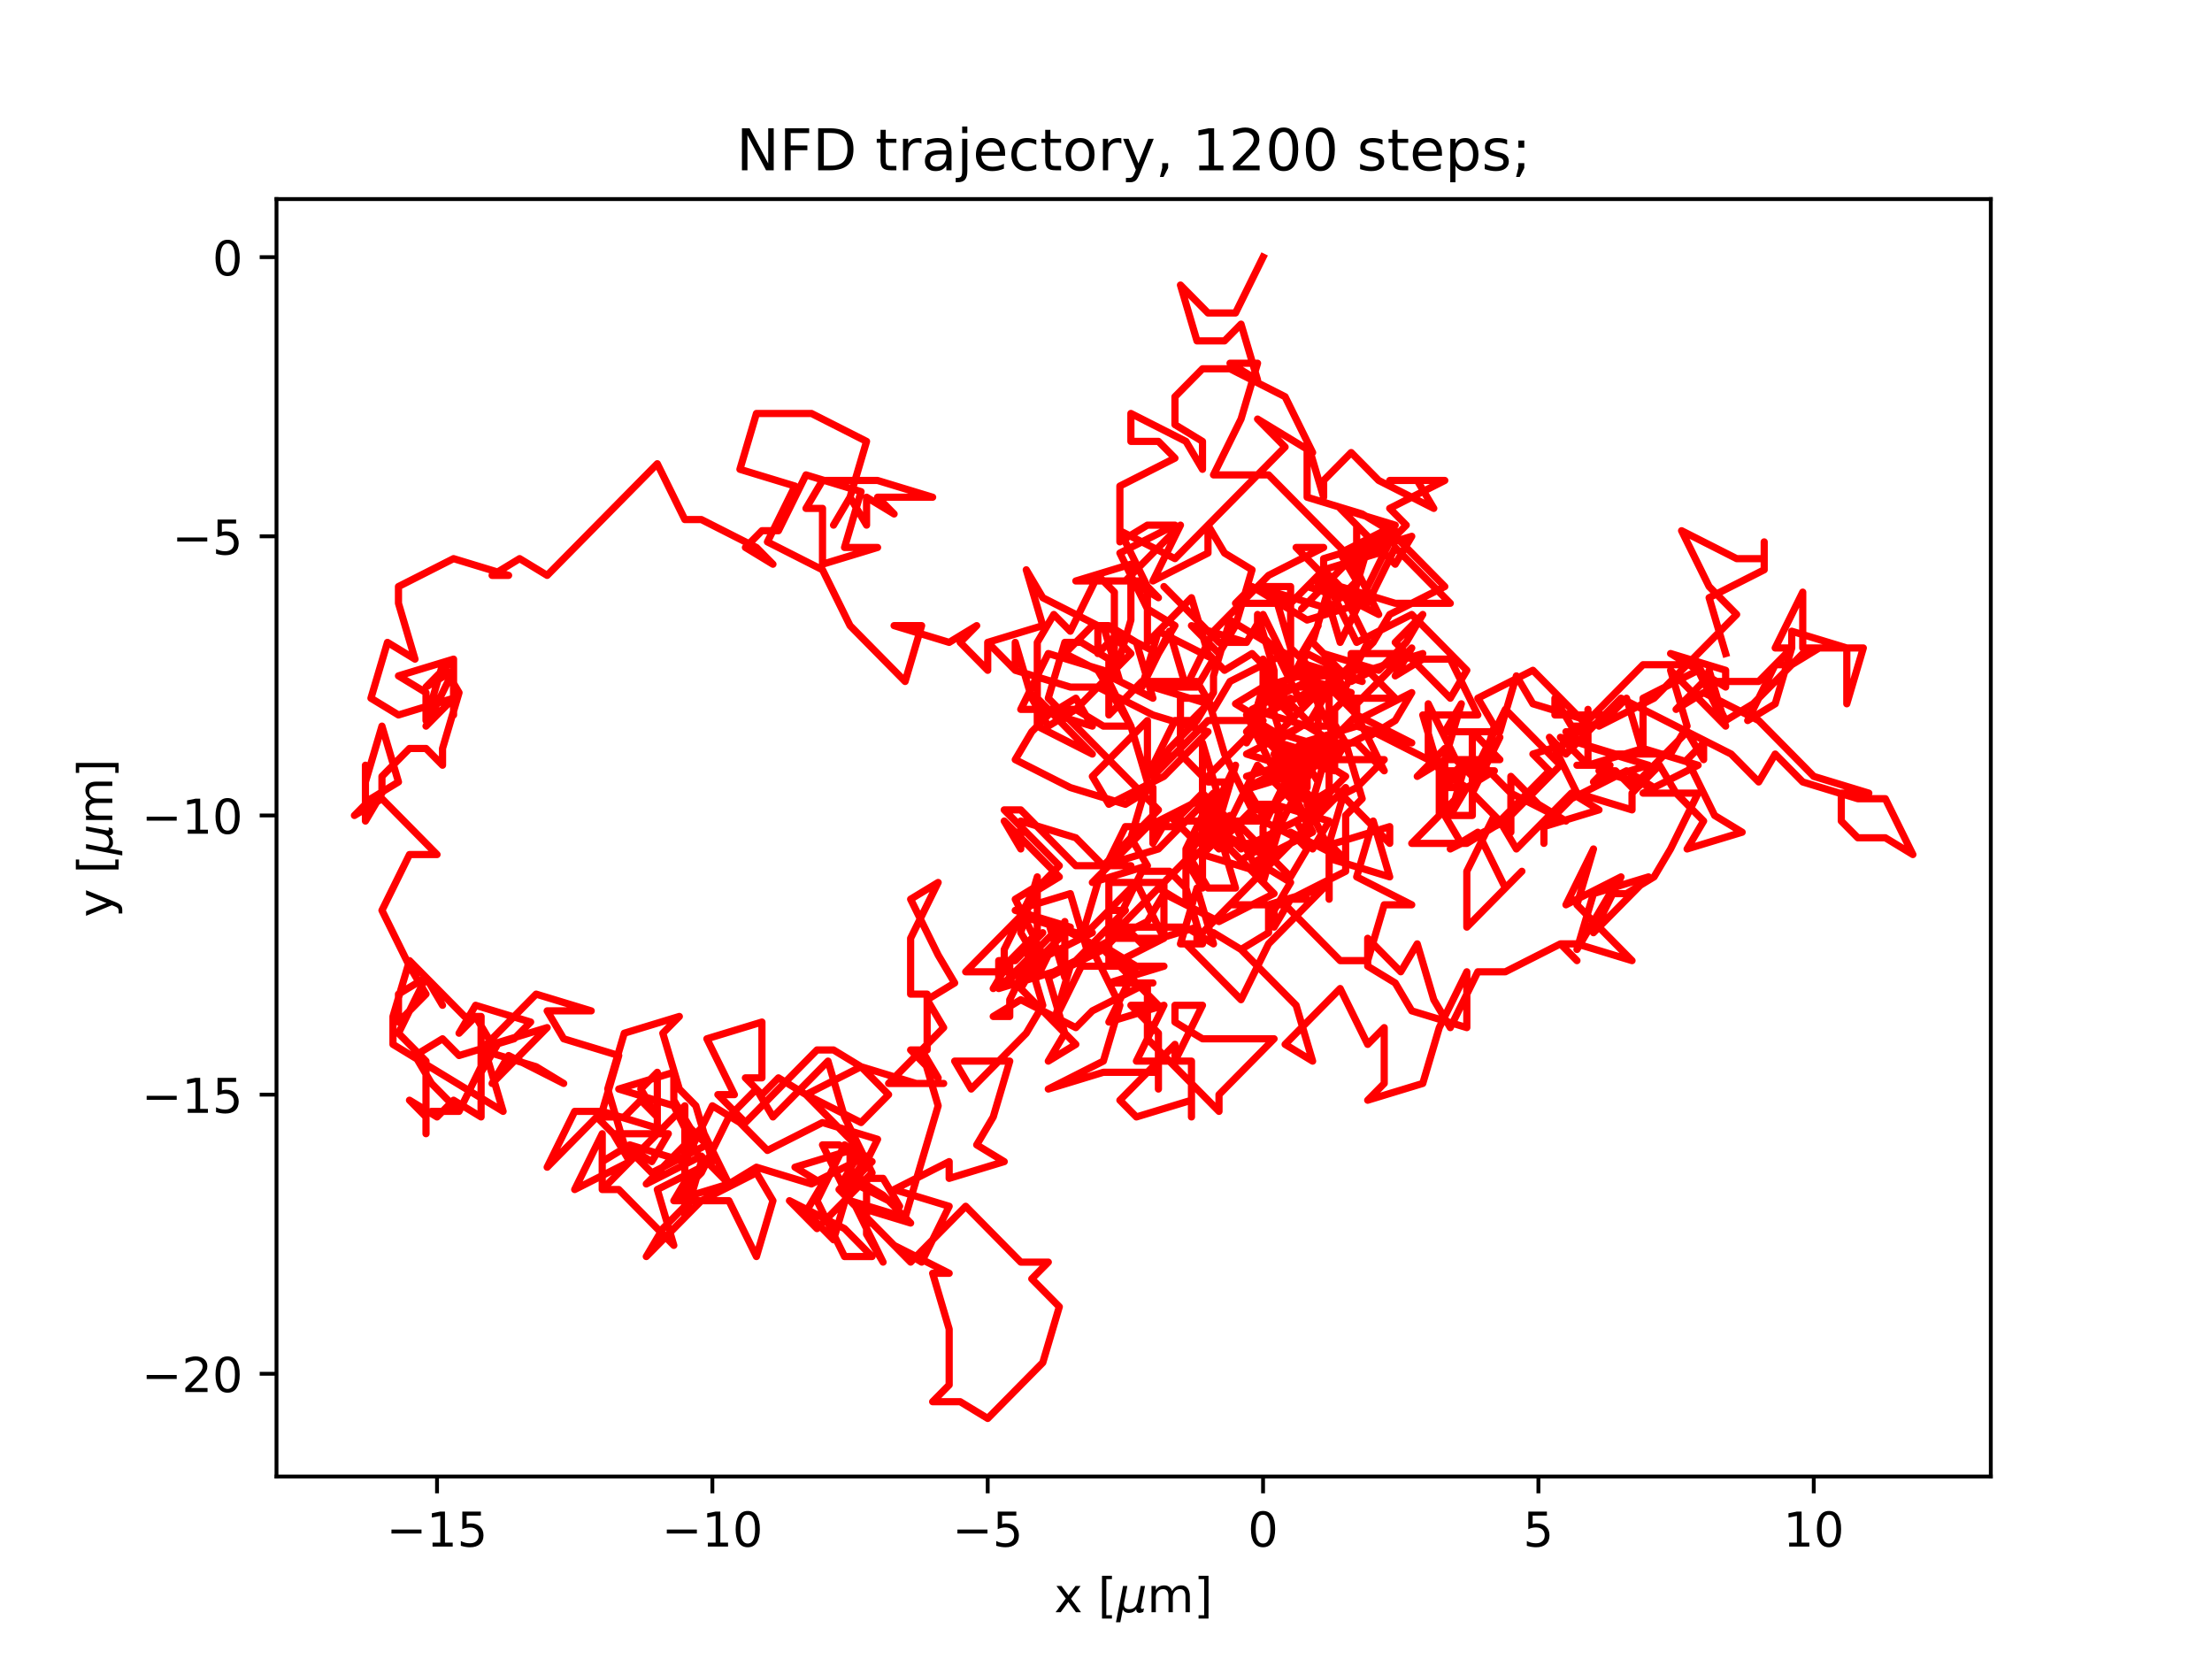 <?xml version="1.0" encoding="utf-8" standalone="no"?>
<!DOCTYPE svg PUBLIC "-//W3C//DTD SVG 1.1//EN"
  "http://www.w3.org/Graphics/SVG/1.1/DTD/svg11.dtd">
<!-- Created with matplotlib (https://matplotlib.org/) -->
<svg height="345.6pt" version="1.1" viewBox="0 0 460.8 345.6" width="460.8pt" xmlns="http://www.w3.org/2000/svg" xmlns:xlink="http://www.w3.org/1999/xlink">
 <defs>
  <style type="text/css">*{stroke-linecap:butt;stroke-linejoin:round;}</style>
 </defs>
 <g id="figure_1">
  <g id="patch_1">
   <path d="M 0 345.6 
L 460.8 345.6 
L 460.8 0 
L 0 0 
z
" style="fill:#ffffff;"/>
  </g>
  <g id="axes_1">
   <g id="patch_2">
    <path d="M 57.6 307.584 
L 414.72 307.584 
L 414.72 41.472 
L 57.6 41.472 
z
" style="fill:#ffffff;"/>
   </g>
   <g id="matplotlib.axis_1">
    <g id="xtick_1">
     <g id="line2d_1">
      <defs>
       <path d="M 0 0 
L 0 3.5 
" id="md043e9accb" style="stroke:#000000;stroke-width:0.8;"/>
      </defs>
      <g>
       <use style="stroke:#000000;stroke-width:0.8;" x="91.041" xlink:href="#md043e9accb" y="307.584"/>
      </g>
     </g>
     <g id="text_1">
      <!-- −15 -->
      <g transform="translate(80.488 322.182)scale(0.1 -0.1)">
       <defs>
        <path d="M 10.594 35.5 
L 73.188 35.5 
L 73.188 27.203 
L 10.594 27.203 
z
" id="DejaVuSans-8722"/>
        <path d="M 12.406 8.297 
L 28.516 8.297 
L 28.516 63.922 
L 10.984 60.406 
L 10.984 69.391 
L 28.422 72.906 
L 38.281 72.906 
L 38.281 8.297 
L 54.391 8.297 
L 54.391 0 
L 12.406 0 
z
" id="DejaVuSans-49"/>
        <path d="M 10.797 72.906 
L 49.516 72.906 
L 49.516 64.594 
L 19.828 64.594 
L 19.828 46.734 
Q 21.969 47.469 24.109 47.828 
Q 26.266 48.188 28.422 48.188 
Q 40.625 48.188 47.75 41.5 
Q 54.891 34.812 54.891 23.391 
Q 54.891 11.625 47.562 5.094 
Q 40.234 -1.422 26.906 -1.422 
Q 22.312 -1.422 17.547 -0.641 
Q 12.797 0.141 7.719 1.703 
L 7.719 11.625 
Q 12.109 9.234 16.797 8.062 
Q 21.484 6.891 26.703 6.891 
Q 35.156 6.891 40.078 11.328 
Q 45.016 15.766 45.016 23.391 
Q 45.016 31 40.078 35.438 
Q 35.156 39.891 26.703 39.891 
Q 22.75 39.891 18.812 39.016 
Q 14.891 38.141 10.797 36.281 
z
" id="DejaVuSans-53"/>
       </defs>
       <use xlink:href="#DejaVuSans-8722"/>
       <use x="83.789" xlink:href="#DejaVuSans-49"/>
       <use x="147.412" xlink:href="#DejaVuSans-53"/>
      </g>
     </g>
    </g>
    <g id="xtick_2">
     <g id="line2d_2">
      <g>
       <use style="stroke:#000000;stroke-width:0.8;" x="148.4" xlink:href="#md043e9accb" y="307.584"/>
      </g>
     </g>
     <g id="text_2">
      <!-- −10 -->
      <g transform="translate(137.848 322.182)scale(0.1 -0.1)">
       <defs>
        <path d="M 31.781 66.406 
Q 24.172 66.406 20.328 58.906 
Q 16.5 51.422 16.5 36.375 
Q 16.5 21.391 20.328 13.891 
Q 24.172 6.391 31.781 6.391 
Q 39.453 6.391 43.281 13.891 
Q 47.125 21.391 47.125 36.375 
Q 47.125 51.422 43.281 58.906 
Q 39.453 66.406 31.781 66.406 
z
M 31.781 74.219 
Q 44.047 74.219 50.516 64.516 
Q 56.984 54.828 56.984 36.375 
Q 56.984 17.969 50.516 8.266 
Q 44.047 -1.422 31.781 -1.422 
Q 19.531 -1.422 13.062 8.266 
Q 6.594 17.969 6.594 36.375 
Q 6.594 54.828 13.062 64.516 
Q 19.531 74.219 31.781 74.219 
z
" id="DejaVuSans-48"/>
       </defs>
       <use xlink:href="#DejaVuSans-8722"/>
       <use x="83.789" xlink:href="#DejaVuSans-49"/>
       <use x="147.412" xlink:href="#DejaVuSans-48"/>
      </g>
     </g>
    </g>
    <g id="xtick_3">
     <g id="line2d_3">
      <g>
       <use style="stroke:#000000;stroke-width:0.8;" x="205.759" xlink:href="#md043e9accb" y="307.584"/>
      </g>
     </g>
     <g id="text_3">
      <!-- −5 -->
      <g transform="translate(198.388 322.182)scale(0.1 -0.1)">
       <use xlink:href="#DejaVuSans-8722"/>
       <use x="83.789" xlink:href="#DejaVuSans-53"/>
      </g>
     </g>
    </g>
    <g id="xtick_4">
     <g id="line2d_4">
      <g>
       <use style="stroke:#000000;stroke-width:0.8;" x="263.119" xlink:href="#md043e9accb" y="307.584"/>
      </g>
     </g>
     <g id="text_4">
      <!-- 0 -->
      <g transform="translate(259.938 322.182)scale(0.1 -0.1)">
       <use xlink:href="#DejaVuSans-48"/>
      </g>
     </g>
    </g>
    <g id="xtick_5">
     <g id="line2d_5">
      <g>
       <use style="stroke:#000000;stroke-width:0.8;" x="320.478" xlink:href="#md043e9accb" y="307.584"/>
      </g>
     </g>
     <g id="text_5">
      <!-- 5 -->
      <g transform="translate(317.297 322.182)scale(0.1 -0.1)">
       <use xlink:href="#DejaVuSans-53"/>
      </g>
     </g>
    </g>
    <g id="xtick_6">
     <g id="line2d_6">
      <g>
       <use style="stroke:#000000;stroke-width:0.8;" x="377.838" xlink:href="#md043e9accb" y="307.584"/>
      </g>
     </g>
     <g id="text_6">
      <!-- 10 -->
      <g transform="translate(371.475 322.182)scale(0.1 -0.1)">
       <use xlink:href="#DejaVuSans-49"/>
       <use x="63.623" xlink:href="#DejaVuSans-48"/>
      </g>
     </g>
    </g>
    <g id="text_7">
     <!-- x [${\mu}$m] -->
     <g transform="translate(219.61 335.862)scale(0.1 -0.1)">
      <defs>
       <path d="M 54.891 54.688 
L 35.109 28.078 
L 55.906 0 
L 45.312 0 
L 29.391 21.484 
L 13.484 0 
L 2.875 0 
L 24.125 28.609 
L 4.688 54.688 
L 15.281 54.688 
L 29.781 35.203 
L 44.281 54.688 
z
" id="DejaVuSans-120"/>
       <path id="DejaVuSans-32"/>
       <path d="M 8.594 75.984 
L 29.297 75.984 
L 29.297 69 
L 17.578 69 
L 17.578 -6.203 
L 29.297 -6.203 
L 29.297 -13.188 
L 8.594 -13.188 
z
" id="DejaVuSans-91"/>
       <path d="M -1.312 -20.797 
L 13.375 54.688 
L 22.406 54.688 
L 15.766 20.656 
Q 15.578 19.625 15.422 18.359 
Q 15.281 17.094 15.281 15.828 
Q 15.281 11.281 18.141 8.828 
Q 21 6.391 26.312 6.391 
Q 33.547 6.391 37.984 10.484 
Q 42.438 14.594 44 22.797 
L 50.203 54.688 
L 59.188 54.688 
L 51.031 12.641 
Q 50.828 11.719 50.75 11.031 
Q 50.688 10.359 50.688 9.812 
Q 50.688 8.297 51.297 7.594 
Q 51.906 6.891 53.219 6.891 
Q 53.719 6.891 54.562 7.125 
Q 55.422 7.375 56.984 8.016 
L 55.609 0.781 
Q 53.469 -0.297 51.516 -0.859 
Q 49.562 -1.422 47.703 -1.422 
Q 44.484 -1.422 42.656 0.625 
Q 40.828 2.688 40.828 6.297 
Q 38.094 2.391 34.297 0.484 
Q 30.516 -1.422 25.391 -1.422 
Q 20.844 -1.422 17.453 0.672 
Q 14.062 2.781 12.984 6.203 
L 7.719 -20.797 
z
" id="DejaVuSans-Oblique-956"/>
       <path d="M 52 44.188 
Q 55.375 50.25 60.062 53.125 
Q 64.75 56 71.094 56 
Q 79.641 56 84.281 50.016 
Q 88.922 44.047 88.922 33.016 
L 88.922 0 
L 79.891 0 
L 79.891 32.719 
Q 79.891 40.578 77.094 44.375 
Q 74.312 48.188 68.609 48.188 
Q 61.625 48.188 57.562 43.547 
Q 53.516 38.922 53.516 30.906 
L 53.516 0 
L 44.484 0 
L 44.484 32.719 
Q 44.484 40.625 41.703 44.406 
Q 38.922 48.188 33.109 48.188 
Q 26.219 48.188 22.156 43.531 
Q 18.109 38.875 18.109 30.906 
L 18.109 0 
L 9.078 0 
L 9.078 54.688 
L 18.109 54.688 
L 18.109 46.188 
Q 21.188 51.219 25.484 53.609 
Q 29.781 56 35.688 56 
Q 41.656 56 45.828 52.969 
Q 50 49.953 52 44.188 
z
" id="DejaVuSans-109"/>
       <path d="M 30.422 75.984 
L 30.422 -13.188 
L 9.719 -13.188 
L 9.719 -6.203 
L 21.391 -6.203 
L 21.391 69 
L 9.719 69 
L 9.719 75.984 
z
" id="DejaVuSans-93"/>
      </defs>
      <use transform="translate(0 0.016)" xlink:href="#DejaVuSans-120"/>
      <use transform="translate(59.18 0.016)" xlink:href="#DejaVuSans-32"/>
      <use transform="translate(90.967 0.016)" xlink:href="#DejaVuSans-91"/>
      <use transform="translate(129.98 0.016)" xlink:href="#DejaVuSans-Oblique-956"/>
      <use transform="translate(193.604 0.016)" xlink:href="#DejaVuSans-109"/>
      <use transform="translate(291.016 0.016)" xlink:href="#DejaVuSans-93"/>
     </g>
    </g>
   </g>
   <g id="matplotlib.axis_2">
    <g id="ytick_1">
     <g id="line2d_7">
      <defs>
       <path d="M 0 0 
L -3.5 0 
" id="m8aa913b8de" style="stroke:#000000;stroke-width:0.8;"/>
      </defs>
      <g>
       <use style="stroke:#000000;stroke-width:0.8;" x="57.6" xlink:href="#m8aa913b8de" y="286.183"/>
      </g>
     </g>
     <g id="text_8">
      <!-- −20 -->
      <g transform="translate(29.495 289.983)scale(0.1 -0.1)">
       <defs>
        <path d="M 19.188 8.297 
L 53.609 8.297 
L 53.609 0 
L 7.328 0 
L 7.328 8.297 
Q 12.938 14.109 22.625 23.891 
Q 32.328 33.688 34.812 36.531 
Q 39.547 41.844 41.422 45.531 
Q 43.312 49.219 43.312 52.781 
Q 43.312 58.594 39.234 62.25 
Q 35.156 65.922 28.609 65.922 
Q 23.969 65.922 18.812 64.312 
Q 13.672 62.703 7.812 59.422 
L 7.812 69.391 
Q 13.766 71.781 18.938 73 
Q 24.125 74.219 28.422 74.219 
Q 39.75 74.219 46.484 68.547 
Q 53.219 62.891 53.219 53.422 
Q 53.219 48.922 51.531 44.891 
Q 49.859 40.875 45.406 35.406 
Q 44.188 33.984 37.641 27.219 
Q 31.109 20.453 19.188 8.297 
z
" id="DejaVuSans-50"/>
       </defs>
       <use xlink:href="#DejaVuSans-8722"/>
       <use x="83.789" xlink:href="#DejaVuSans-50"/>
       <use x="147.412" xlink:href="#DejaVuSans-48"/>
      </g>
     </g>
    </g>
    <g id="ytick_2">
     <g id="line2d_8">
      <g>
       <use style="stroke:#000000;stroke-width:0.8;" x="57.6" xlink:href="#m8aa913b8de" y="228.03"/>
      </g>
     </g>
     <g id="text_9">
      <!-- −15 -->
      <g transform="translate(29.495 231.829)scale(0.1 -0.1)">
       <use xlink:href="#DejaVuSans-8722"/>
       <use x="83.789" xlink:href="#DejaVuSans-49"/>
       <use x="147.412" xlink:href="#DejaVuSans-53"/>
      </g>
     </g>
    </g>
    <g id="ytick_3">
     <g id="line2d_9">
      <g>
       <use style="stroke:#000000;stroke-width:0.8;" x="57.6" xlink:href="#m8aa913b8de" y="169.876"/>
      </g>
     </g>
     <g id="text_10">
      <!-- −10 -->
      <g transform="translate(29.495 173.675)scale(0.1 -0.1)">
       <use xlink:href="#DejaVuSans-8722"/>
       <use x="83.789" xlink:href="#DejaVuSans-49"/>
       <use x="147.412" xlink:href="#DejaVuSans-48"/>
      </g>
     </g>
    </g>
    <g id="ytick_4">
     <g id="line2d_10">
      <g>
       <use style="stroke:#000000;stroke-width:0.8;" x="57.6" xlink:href="#m8aa913b8de" y="111.722"/>
      </g>
     </g>
     <g id="text_11">
      <!-- −5 -->
      <g transform="translate(35.858 115.521)scale(0.1 -0.1)">
       <use xlink:href="#DejaVuSans-8722"/>
       <use x="83.789" xlink:href="#DejaVuSans-53"/>
      </g>
     </g>
    </g>
    <g id="ytick_5">
     <g id="line2d_11">
      <g>
       <use style="stroke:#000000;stroke-width:0.8;" x="57.6" xlink:href="#m8aa913b8de" y="53.568"/>
      </g>
     </g>
     <g id="text_12">
      <!-- 0 -->
      <g transform="translate(44.237 57.367)scale(0.1 -0.1)">
       <use xlink:href="#DejaVuSans-48"/>
      </g>
     </g>
    </g>
    <g id="text_13">
     <!-- y [${\mu}$m] -->
     <g transform="translate(23.395 191.078)rotate(-90)scale(0.1 -0.1)">
      <defs>
       <path d="M 32.172 -5.078 
Q 28.375 -14.844 24.75 -17.812 
Q 21.141 -20.797 15.094 -20.797 
L 7.906 -20.797 
L 7.906 -13.281 
L 13.188 -13.281 
Q 16.891 -13.281 18.938 -11.516 
Q 21 -9.766 23.484 -3.219 
L 25.094 0.875 
L 2.984 54.688 
L 12.5 54.688 
L 29.594 11.922 
L 46.688 54.688 
L 56.203 54.688 
z
" id="DejaVuSans-121"/>
      </defs>
      <use transform="translate(0 0.016)" xlink:href="#DejaVuSans-121"/>
      <use transform="translate(59.18 0.016)" xlink:href="#DejaVuSans-32"/>
      <use transform="translate(90.967 0.016)" xlink:href="#DejaVuSans-91"/>
      <use transform="translate(129.98 0.016)" xlink:href="#DejaVuSans-Oblique-956"/>
      <use transform="translate(193.604 0.016)" xlink:href="#DejaVuSans-109"/>
      <use transform="translate(291.016 0.016)" xlink:href="#DejaVuSans-93"/>
     </g>
    </g>
   </g>
   <g id="line2d_12">
    <path clip-path="url(#p0740ae8e8e)" d="M 263.119 53.568 
L 257.383 65.199 
L 251.647 65.199 
L 245.911 59.383 
L 249.353 71.014 
L 255.089 71.014 
L 258.53 67.525 
L 261.972 79.156 
L 256.236 75.666 
L 261.972 75.666 
L 258.53 87.297 
L 252.794 98.928 
L 264.266 98.928 
L 281.474 116.374 
L 275.738 122.19 
L 287.21 128.005 
L 281.474 116.374 
L 287.21 112.885 
L 275.738 116.374 
L 275.738 122.19 
L 279.18 133.82 
L 290.651 110.559 
L 284.916 114.048 
L 281.474 125.679 
L 270.002 114.048 
L 275.738 114.048 
L 264.266 119.863 
L 252.794 131.494 
L 247.058 143.125 
L 243.617 131.494 
L 237.881 143.125 
L 241.322 131.494 
L 252.794 137.31 
L 249.353 143.125 
L 240.175 143.125 
L 251.647 146.614 
L 248.205 150.103 
L 244.764 150.103 
L 239.028 161.734 
L 239.028 161.734 
L 239.028 150.103 
L 227.556 161.734 
L 230.998 167.55 
L 242.47 161.734 
L 251.647 152.43 
L 240.175 148.94 
L 228.703 143.125 
L 222.967 143.125 
L 222.967 143.125 
L 211.495 139.636 
L 205.759 133.82 
L 211.495 139.636 
L 211.495 133.82 
L 214.937 145.451 
L 218.379 151.266 
L 224.115 147.777 
L 212.643 147.777 
L 218.379 136.146 
L 229.85 139.636 
L 235.586 151.266 
L 228.703 139.636 
L 240.175 145.451 
L 236.734 133.82 
L 230.998 130.331 
L 227.556 130.331 
L 221.82 136.146 
L 233.292 141.962 
L 229.85 130.331 
L 241.322 136.146 
L 244.764 130.331 
L 239.028 126.842 
L 233.292 115.211 
L 244.764 109.396 
L 239.028 109.396 
L 233.292 112.885 
L 233.292 101.254 
L 233.292 101.254 
L 244.764 95.439 
L 241.322 91.95 
L 235.586 91.95 
L 235.586 86.134 
L 247.058 91.95 
L 250.5 97.765 
L 250.5 91.95 
L 244.764 88.46 
L 244.764 82.645 
L 250.5 76.83 
L 256.236 76.83 
L 267.708 82.645 
L 273.444 94.276 
L 261.972 87.297 
L 267.708 93.113 
L 244.764 116.374 
L 233.292 110.559 
L 239.028 122.19 
L 239.028 133.82 
L 248.205 124.516 
L 251.647 136.146 
L 255.089 139.636 
L 260.825 136.146 
L 264.266 139.636 
L 260.825 151.266 
L 266.561 157.082 
L 278.032 160.571 
L 278.032 154.756 
L 272.296 151.266 
L 278.032 151.266 
L 271.149 174.528 
L 274.591 162.897 
L 271.149 157.082 
L 271.149 162.897 
L 271.149 159.408 
L 265.413 155.919 
L 265.413 152.43 
L 276.885 155.919 
L 276.885 167.55 
L 265.413 173.365 
L 265.413 179.18 
L 253.941 173.365 
L 257.383 184.996 
L 251.647 184.996 
L 248.205 179.18 
L 251.647 175.691 
L 251.647 172.202 
L 255.089 166.386 
L 255.089 162.897 
L 251.647 162.897 
L 245.911 157.082 
L 245.911 145.451 
L 251.647 145.451 
L 255.089 157.082 
L 260.825 168.713 
L 266.561 168.713 
L 263.119 180.343 
L 268.855 183.833 
L 268.855 183.833 
L 265.413 189.648 
L 265.413 193.137 
L 268.855 187.322 
L 272.296 187.322 
L 268.855 187.322 
L 280.327 181.506 
L 280.327 169.876 
L 283.768 166.386 
L 280.327 154.756 
L 276.885 160.571 
L 271.149 157.082 
L 274.591 157.082 
L 274.591 145.451 
L 286.063 133.82 
L 289.504 128.005 
L 300.976 122.19 
L 289.504 110.559 
L 283.768 107.07 
L 272.296 103.58 
L 272.296 91.95 
L 275.738 103.58 
L 275.738 100.091 
L 281.474 94.276 
L 287.21 100.091 
L 298.682 105.906 
L 295.24 100.091 
L 289.504 100.091 
L 300.976 100.091 
L 289.504 105.906 
L 292.946 109.396 
L 287.21 115.211 
L 275.738 118.7 
L 279.18 122.19 
L 290.651 125.679 
L 302.123 125.679 
L 290.651 114.048 
L 284.916 125.679 
L 279.18 122.19 
L 284.916 133.82 
L 279.18 145.451 
L 290.651 145.451 
L 284.916 139.636 
L 296.387 136.146 
L 284.916 139.636 
L 281.474 139.636 
L 281.474 136.146 
L 292.946 136.146 
L 281.474 141.962 
L 275.738 136.146 
L 287.21 139.636 
L 292.946 133.82 
L 292.946 133.82 
L 296.387 128.005 
L 290.651 133.82 
L 302.123 145.451 
L 305.565 139.636 
L 294.093 128.005 
L 282.621 133.82 
L 276.885 122.19 
L 273.444 133.82 
L 276.885 137.31 
L 276.885 148.94 
L 280.327 154.756 
L 274.591 154.756 
L 271.149 158.245 
L 259.677 161.734 
L 271.149 158.245 
L 259.677 164.06 
L 263.119 169.876 
L 274.591 158.245 
L 271.149 154.756 
L 265.413 160.571 
L 259.677 148.94 
L 265.413 152.43 
L 259.677 152.43 
L 263.119 148.94 
L 268.855 145.451 
L 263.119 148.94 
L 274.591 143.125 
L 263.119 143.125 
L 259.677 154.756 
L 263.119 148.94 
L 263.119 137.31 
L 268.855 148.94 
L 265.413 145.451 
L 265.413 139.636 
L 261.972 128.005 
L 261.972 131.494 
L 265.413 134.983 
L 271.149 146.614 
L 276.885 143.125 
L 282.621 148.94 
L 288.357 160.571 
L 282.621 154.756 
L 271.149 154.756 
L 274.591 158.245 
L 280.327 161.734 
L 274.591 167.55 
L 265.413 158.245 
L 276.885 154.756 
L 271.149 160.571 
L 265.413 157.082 
L 271.149 160.571 
L 282.621 148.94 
L 294.093 154.756 
L 282.621 151.266 
L 271.149 154.756 
L 276.885 158.245 
L 288.357 158.245 
L 282.621 164.06 
L 271.149 169.876 
L 267.708 164.06 
L 273.444 167.55 
L 267.708 161.734 
L 273.444 173.365 
L 261.972 179.18 
L 261.972 182.67 
L 261.972 182.67 
L 258.53 179.18 
L 264.266 175.691 
L 252.794 175.691 
L 247.058 179.18 
L 250.5 173.365 
L 250.5 169.876 
L 253.941 166.386 
L 250.5 154.756 
L 250.5 154.756 
L 250.5 166.386 
L 239.028 172.202 
L 227.556 183.833 
L 239.028 180.343 
L 235.586 174.528 
L 239.028 162.897 
L 235.586 151.266 
L 229.85 151.266 
L 224.115 147.777 
L 235.586 136.146 
L 232.145 132.657 
L 228.703 136.146 
L 228.703 130.331 
L 217.231 124.516 
L 213.79 118.7 
L 217.231 130.331 
L 205.759 133.82 
L 205.759 139.636 
L 200.024 133.82 
L 203.465 130.331 
L 197.729 133.82 
L 186.257 130.331 
L 191.993 130.331 
L 188.552 141.962 
L 177.08 130.331 
L 171.344 118.7 
L 159.872 112.885 
L 165.608 101.254 
L 154.136 97.765 
L 157.578 86.134 
L 169.049 86.134 
L 180.521 91.95 
L 177.08 103.58 
L 173.638 109.396 
L 177.08 103.58 
L 180.521 109.396 
L 180.521 109.396 
L 180.521 103.58 
L 186.257 107.07 
L 182.816 103.58 
L 194.288 103.58 
L 182.816 100.091 
L 171.344 100.091 
L 167.902 105.906 
L 171.344 105.906 
L 171.344 117.537 
L 182.816 114.048 
L 175.933 114.048 
L 179.374 102.417 
L 167.902 98.928 
L 162.166 110.559 
L 158.725 110.559 
L 155.283 114.048 
L 161.019 117.537 
L 157.578 114.048 
L 146.106 108.233 
L 142.664 108.233 
L 136.928 96.602 
L 113.984 119.863 
L 108.248 116.374 
L 102.512 119.863 
L 105.954 119.863 
L 94.482 116.374 
L 83.01 122.19 
L 83.01 125.679 
L 86.452 137.31 
L 80.716 133.82 
L 77.274 145.451 
L 83.01 148.94 
L 94.482 145.451 
L 88.746 151.266 
L 94.482 139.636 
L 88.746 143.125 
L 94.482 137.31 
L 94.482 148.94 
L 94.482 137.31 
L 83.01 140.799 
L 88.746 144.288 
L 88.746 150.103 
L 92.188 138.473 
L 95.629 144.288 
L 92.188 155.919 
L 92.188 159.408 
L 88.746 155.919 
L 85.305 155.919 
L 79.569 161.734 
L 79.569 165.223 
L 76.127 171.039 
L 76.127 159.408 
L 76.127 162.897 
L 79.569 151.266 
L 83.01 162.897 
L 77.274 166.386 
L 73.833 169.876 
L 79.569 166.386 
L 91.041 178.017 
L 85.305 178.017 
L 79.569 189.648 
L 85.305 201.279 
L 88.746 207.094 
L 83.01 212.91 
L 83.01 207.094 
L 88.746 203.605 
L 92.188 209.42 
L 88.746 203.605 
L 83.01 215.236 
L 88.746 221.051 
L 88.746 236.171 
L 88.746 232.682 
L 85.305 229.193 
L 91.041 232.682 
L 94.482 229.193 
L 100.218 232.682 
L 100.218 221.051 
L 103.66 217.562 
L 100.218 223.377 
L 100.218 211.746 
L 96.777 211.746 
L 85.305 200.116 
L 81.863 211.746 
L 81.863 217.562 
L 104.807 231.519 
L 101.365 219.888 
L 95.629 231.519 
L 89.893 231.519 
L 95.629 231.519 
L 89.893 225.703 
L 86.452 219.888 
L 92.188 216.399 
L 95.629 219.888 
L 107.101 216.399 
L 110.543 212.91 
L 99.071 209.42 
L 95.629 215.236 
L 99.071 211.746 
L 102.512 217.562 
L 113.984 214.073 
L 102.512 225.703 
L 105.954 219.888 
L 117.426 225.703 
L 111.69 222.214 
L 100.218 218.725 
L 111.69 207.094 
L 123.162 210.583 
L 113.984 210.583 
L 117.426 216.399 
L 128.898 219.888 
L 125.456 231.519 
L 119.72 231.519 
L 113.984 243.15 
L 125.456 231.519 
L 136.928 235.008 
L 136.928 223.377 
L 133.487 226.866 
L 136.928 232.682 
L 133.487 229.193 
L 130.045 232.682 
L 124.309 232.682 
L 135.781 244.313 
L 147.253 238.497 
L 143.811 235.008 
L 140.37 229.193 
L 140.37 223.377 
L 128.898 226.866 
L 140.37 230.356 
L 146.106 241.986 
L 142.664 253.617 
L 142.664 241.986 
L 131.192 238.497 
L 125.456 241.986 
L 125.456 247.802 
L 125.456 236.171 
L 119.72 247.802 
L 131.192 241.986 
L 127.751 236.171 
L 139.223 236.171 
L 135.781 241.986 
L 130.045 238.497 
L 126.603 226.866 
L 130.045 215.236 
L 141.517 211.746 
L 138.075 215.236 
L 141.517 226.866 
L 144.958 230.356 
L 148.4 241.986 
L 136.928 247.802 
L 140.37 259.433 
L 128.898 247.802 
L 125.456 247.802 
L 142.664 230.356 
L 142.664 241.986 
L 148.4 230.356 
L 154.136 233.845 
L 159.872 239.66 
L 171.344 233.845 
L 182.816 237.334 
L 177.08 248.965 
L 177.08 239.66 
L 165.608 243.15 
L 171.344 246.639 
L 167.902 252.454 
L 173.638 258.27 
L 177.08 246.639 
L 180.521 240.823 
L 169.049 246.639 
L 157.578 243.15 
L 151.842 246.639 
L 146.106 235.008 
L 134.634 246.639 
L 146.106 240.823 
L 151.842 246.639 
L 140.37 250.128 
L 151.842 250.128 
L 157.578 261.759 
L 161.019 250.128 
L 157.578 244.313 
L 146.106 250.128 
L 134.634 261.759 
L 138.075 255.943 
L 143.811 250.128 
L 143.811 244.313 
L 140.37 250.128 
L 146.106 244.313 
L 151.842 232.682 
L 157.578 226.866 
L 161.019 232.682 
L 172.491 221.051 
L 175.933 232.682 
L 181.669 244.313 
L 170.197 255.943 
L 164.461 250.128 
L 175.933 255.943 
L 181.669 261.759 
L 175.933 261.759 
L 170.197 250.128 
L 175.933 238.497 
L 181.669 241.986 
L 178.227 245.476 
L 183.963 248.965 
L 189.699 254.78 
L 178.227 251.291 
L 183.963 262.922 
L 180.521 257.106 
L 180.521 245.476 
L 183.963 245.476 
L 187.404 251.291 
L 175.933 245.476 
L 179.374 239.66 
L 167.902 228.03 
L 162.166 224.54 
L 158.725 228.03 
L 155.283 224.54 
L 158.725 224.54 
L 158.725 212.91 
L 147.253 216.399 
L 152.989 228.03 
L 149.547 228.03 
L 155.283 233.845 
L 170.197 218.725 
L 170.197 218.725 
L 173.638 218.725 
L 179.374 222.214 
L 185.11 228.03 
L 179.374 233.845 
L 179.374 233.845 
L 167.902 228.03 
L 179.374 222.214 
L 190.846 225.703 
L 196.582 225.703 
L 185.11 225.703 
L 196.582 214.073 
L 193.14 208.257 
L 198.876 204.768 
L 195.435 198.953 
L 189.699 187.322 
L 195.435 183.833 
L 189.699 195.463 
L 189.699 207.094 
L 193.14 207.094 
L 193.14 218.725 
L 189.699 218.725 
L 195.435 224.54 
L 191.993 218.725 
L 195.435 230.356 
L 188.552 253.617 
L 177.08 250.128 
L 171.344 238.497 
L 174.785 238.497 
L 180.521 241.986 
L 174.785 247.802 
L 186.257 259.433 
L 197.729 265.248 
L 194.288 265.248 
L 197.729 276.879 
L 197.729 288.51 
L 194.288 291.999 
L 200.024 291.999 
L 205.759 295.488 
L 217.231 283.857 
L 220.673 272.226 
L 214.937 266.411 
L 218.379 262.922 
L 212.643 262.922 
L 201.171 251.291 
L 189.699 262.922 
L 186.257 259.433 
L 191.993 262.922 
L 197.729 251.291 
L 186.257 247.802 
L 197.729 241.986 
L 197.729 245.476 
L 209.201 241.986 
L 203.465 238.497 
L 206.907 232.682 
L 210.348 221.051 
L 198.876 221.051 
L 202.318 226.866 
L 213.79 215.236 
L 217.231 209.42 
L 213.79 197.79 
L 217.231 194.3 
L 211.495 200.116 
L 208.054 200.116 
L 208.054 205.931 
L 219.526 194.3 
L 208.054 205.931 
L 219.526 202.442 
L 230.998 196.626 
L 234.439 193.137 
L 237.881 196.626 
L 249.353 193.137 
L 249.353 196.626 
L 245.911 196.626 
L 249.353 184.996 
L 252.794 196.626 
L 247.058 193.137 
L 232.145 193.137 
L 232.145 193.137 
L 237.881 181.506 
L 243.617 181.506 
L 247.058 184.996 
L 250.5 196.626 
L 247.058 196.626 
L 258.53 208.257 
L 264.266 196.626 
L 275.738 184.996 
L 264.266 188.485 
L 264.266 194.3 
L 258.53 197.79 
L 252.794 194.3 
L 258.53 197.79 
L 270.002 209.42 
L 273.444 221.051 
L 267.708 217.562 
L 279.18 205.931 
L 284.916 217.562 
L 288.357 214.073 
L 288.357 225.703 
L 284.916 229.193 
L 296.387 225.703 
L 299.829 214.073 
L 305.565 202.442 
L 305.565 214.073 
L 294.093 210.583 
L 290.651 204.768 
L 284.916 201.279 
L 284.916 195.463 
L 291.799 202.442 
L 295.24 196.626 
L 298.682 208.257 
L 302.123 214.073 
L 307.859 202.442 
L 313.595 202.442 
L 325.067 196.626 
L 328.509 200.116 
L 325.067 196.626 
L 328.509 196.626 
L 339.981 200.116 
L 328.509 188.485 
L 331.95 176.854 
L 326.214 188.485 
L 337.686 182.67 
L 331.95 194.3 
L 343.422 182.67 
L 331.95 186.159 
L 328.509 197.79 
L 335.392 186.159 
L 338.833 186.159 
L 344.569 182.67 
L 348.011 176.854 
L 353.747 165.223 
L 342.275 165.223 
L 353.747 159.408 
L 342.275 155.919 
L 330.803 159.408 
L 330.803 147.777 
L 330.803 153.593 
L 319.331 157.082 
L 322.773 160.571 
L 311.301 172.202 
L 305.565 175.691 
L 294.093 175.691 
L 305.565 164.06 
L 311.301 160.571 
L 299.829 160.571 
L 299.829 169.876 
L 299.829 164.06 
L 305.565 158.245 
L 302.123 169.876 
L 305.565 164.06 
L 299.829 160.571 
L 296.387 148.94 
L 307.859 148.94 
L 302.123 137.31 
L 296.387 137.31 
L 290.651 140.799 
L 294.093 134.983 
L 282.621 146.614 
L 282.621 150.103 
L 294.093 144.288 
L 290.651 150.103 
L 284.916 153.593 
L 279.18 141.962 
L 275.738 145.451 
L 272.296 151.266 
L 260.825 147.777 
L 272.296 141.962 
L 278.032 153.593 
L 278.032 147.777 
L 281.474 144.288 
L 270.002 140.799 
L 281.474 140.799 
L 278.032 140.799 
L 266.561 152.43 
L 263.119 140.799 
L 274.591 152.43 
L 274.591 158.245 
L 278.032 158.245 
L 266.561 154.756 
L 272.296 158.245 
L 272.296 164.06 
L 272.296 158.245 
L 260.825 164.06 
L 272.296 160.571 
L 266.561 172.202 
L 263.119 183.833 
L 263.119 172.202 
L 268.855 160.571 
L 265.413 154.756 
L 271.149 151.266 
L 259.677 157.082 
L 271.149 160.571 
L 261.972 151.266 
L 250.5 162.897 
L 250.5 174.528 
L 256.236 171.039 
L 261.972 159.408 
L 273.444 171.039 
L 250.5 194.3 
L 256.236 188.485 
L 267.708 188.485 
L 279.18 200.116 
L 284.916 200.116 
L 288.357 188.485 
L 294.093 188.485 
L 282.621 182.67 
L 286.063 171.039 
L 289.504 182.67 
L 278.032 179.18 
L 272.296 167.55 
L 278.032 164.06 
L 289.504 175.691 
L 289.504 172.202 
L 278.032 175.691 
L 272.296 175.691 
L 260.825 169.876 
L 260.825 169.876 
L 255.089 173.365 
L 258.53 176.854 
L 270.002 171.039 
L 273.444 176.854 
L 276.885 171.039 
L 265.413 167.55 
L 261.972 167.55 
L 256.236 173.365 
L 250.5 173.365 
L 250.5 184.996 
L 247.058 179.18 
L 241.322 184.996 
L 247.058 188.485 
L 247.058 176.854 
L 252.794 165.223 
L 241.322 176.854 
L 229.85 180.343 
L 224.115 174.528 
L 212.643 171.039 
L 212.643 176.854 
L 209.201 171.039 
L 220.673 182.67 
L 214.937 186.159 
L 209.201 197.79 
L 209.201 201.279 
L 216.084 194.3 
L 216.084 182.67 
L 212.643 194.3 
L 216.084 200.116 
L 227.556 194.3 
L 224.115 194.3 
L 212.643 190.811 
L 201.171 202.442 
L 212.643 202.442 
L 206.907 205.931 
L 210.348 200.116 
L 210.348 203.605 
L 216.084 200.116 
L 212.643 205.931 
L 224.115 217.562 
L 218.379 221.051 
L 221.82 215.236 
L 218.379 203.605 
L 229.85 197.79 
L 226.409 197.79 
L 222.967 186.159 
L 211.495 189.648 
L 222.967 193.137 
L 217.231 198.953 
L 211.495 187.322 
L 217.231 183.833 
L 220.673 180.343 
L 209.201 168.713 
L 212.643 168.713 
L 224.115 180.343 
L 224.115 180.343 
L 235.586 180.343 
L 229.85 180.343 
L 241.322 168.713 
L 218.379 145.451 
L 221.82 133.82 
L 225.262 133.82 
L 230.998 137.31 
L 230.998 148.94 
L 230.998 148.94 
L 237.881 141.962 
L 249.353 141.962 
L 252.794 147.777 
L 256.236 141.962 
L 267.708 136.146 
L 256.236 129.168 
L 256.236 129.168 
L 252.794 140.799 
L 252.794 144.288 
L 249.353 150.103 
L 243.617 155.919 
L 240.175 161.734 
L 251.647 150.103 
L 263.119 150.103 
L 257.383 146.614 
L 263.119 143.125 
L 274.591 139.636 
L 271.149 139.636 
L 271.149 136.146 
L 274.591 130.331 
L 268.855 141.962 
L 272.296 136.146 
L 283.768 141.962 
L 272.296 138.473 
L 268.855 134.983 
L 265.413 123.353 
L 276.885 126.842 
L 282.621 121.026 
L 282.621 109.396 
L 282.621 121.026 
L 279.18 115.211 
L 290.651 109.396 
L 279.18 105.906 
L 290.651 117.537 
L 294.093 111.722 
L 282.621 115.211 
L 271.149 126.842 
L 274.591 123.353 
L 274.591 119.863 
L 268.855 125.679 
L 257.383 125.679 
L 260.825 122.19 
L 272.296 129.168 
L 283.768 125.679 
L 272.296 122.19 
L 268.855 125.679 
L 263.119 122.19 
L 268.855 122.19 
L 268.855 139.636 
L 263.119 128.005 
L 259.677 133.82 
L 253.941 133.82 
L 242.47 122.19 
L 253.941 133.82 
L 259.677 133.82 
L 248.205 130.331 
L 253.941 136.146 
L 257.383 130.331 
L 260.825 118.7 
L 255.089 115.211 
L 251.647 109.396 
L 251.647 115.211 
L 240.175 121.026 
L 245.911 109.396 
L 234.439 121.026 
L 237.881 121.026 
L 241.322 124.516 
L 235.586 121.026 
L 224.115 121.026 
L 235.586 117.537 
L 235.586 129.168 
L 232.145 140.799 
L 232.145 123.353 
L 228.703 119.863 
L 222.967 131.494 
L 219.526 128.005 
L 216.084 133.82 
L 216.084 145.451 
L 227.556 157.082 
L 216.084 151.266 
L 216.084 147.777 
L 227.556 151.266 
L 224.115 145.451 
L 218.379 148.94 
L 214.937 152.43 
L 211.495 158.245 
L 222.967 164.06 
L 234.439 167.55 
L 240.175 164.06 
L 240.175 175.691 
L 243.617 169.876 
L 249.353 175.691 
L 245.911 172.202 
L 234.439 172.202 
L 228.703 183.833 
L 225.262 195.463 
L 236.734 183.833 
L 242.47 195.463 
L 242.47 183.833 
L 230.998 195.463 
L 242.47 183.833 
L 230.998 183.833 
L 230.998 195.463 
L 242.47 195.463 
L 230.998 201.279 
L 230.998 189.648 
L 234.439 189.648 
L 222.967 201.279 
L 219.526 212.91 
L 225.262 201.279 
L 236.734 201.279 
L 230.998 197.79 
L 236.734 201.279 
L 233.292 204.768 
L 240.175 204.768 
L 230.998 204.768 
L 242.47 201.279 
L 236.734 201.279 
L 230.998 212.91 
L 242.47 209.42 
L 236.734 221.051 
L 248.205 221.051 
L 248.205 232.682 
L 248.205 229.193 
L 236.734 232.682 
L 233.292 229.193 
L 244.764 217.562 
L 244.764 221.051 
L 250.5 209.42 
L 244.764 209.42 
L 244.764 212.91 
L 250.5 216.399 
L 265.413 216.399 
L 253.941 228.03 
L 253.941 231.519 
L 253.941 231.519 
L 239.028 216.399 
L 239.028 204.768 
L 227.556 210.583 
L 224.115 214.073 
L 212.643 208.257 
L 206.907 211.746 
L 210.348 211.746 
L 210.348 208.257 
L 216.084 196.626 
L 216.084 203.605 
L 221.82 191.974 
L 221.82 203.605 
L 218.379 191.974 
L 229.85 197.79 
L 241.322 209.42 
L 235.586 209.42 
L 241.322 215.236 
L 241.322 226.866 
L 241.322 223.377 
L 229.85 223.377 
L 218.379 226.866 
L 229.85 221.051 
L 233.292 209.42 
L 227.556 197.79 
L 239.028 191.974 
L 242.47 186.159 
L 253.941 191.974 
L 265.413 186.159 
L 253.941 174.528 
L 250.5 178.017 
L 261.972 181.506 
L 256.236 169.876 
L 250.5 173.365 
L 253.941 176.854 
L 250.5 165.223 
L 244.764 171.039 
L 256.236 171.039 
L 250.5 165.223 
L 253.941 171.039 
L 257.383 159.408 
L 251.647 171.039 
L 263.119 171.039 
L 257.383 171.039 
L 268.855 182.67 
L 272.296 176.854 
L 268.855 173.365 
L 280.327 179.18 
L 276.885 175.691 
L 276.885 187.322 
L 276.885 175.691 
L 280.327 164.06 
L 274.591 169.876 
L 271.149 164.06 
L 274.591 158.245 
L 286.063 152.43 
L 297.535 158.245 
L 297.535 146.614 
L 303.271 158.245 
L 306.712 161.734 
L 300.976 155.919 
L 295.24 161.734 
L 300.976 158.245 
L 300.976 169.876 
L 304.418 175.691 
L 300.976 169.876 
L 306.712 169.876 
L 306.712 158.245 
L 300.976 164.06 
L 306.712 164.06 
L 306.712 164.06 
L 306.712 152.43 
L 312.448 158.245 
L 300.976 158.245 
L 304.418 146.614 
L 300.976 152.43 
L 312.448 152.43 
L 315.89 140.799 
L 319.331 146.614 
L 330.803 150.103 
L 342.275 138.473 
L 353.747 138.473 
L 359.483 150.103 
L 365.219 146.614 
L 376.691 134.983 
L 388.163 134.983 
L 384.721 146.614 
L 384.721 134.983 
L 373.249 131.494 
L 373.249 134.983 
L 369.808 138.473 
L 364.072 150.103 
L 369.808 146.614 
L 373.249 134.983 
L 369.808 134.983 
L 375.543 123.353 
L 375.543 134.983 
L 378.985 134.983 
L 373.249 138.473 
L 369.808 138.473 
L 366.366 141.962 
L 354.894 141.962 
L 349.158 147.777 
L 354.894 144.288 
L 366.366 150.103 
L 377.838 161.734 
L 389.31 165.223 
L 383.574 165.223 
L 383.574 171.039 
L 387.015 174.528 
L 392.751 174.528 
L 398.487 178.017 
L 392.751 166.386 
L 387.015 166.386 
L 375.543 162.897 
L 369.808 157.082 
L 366.366 162.897 
L 360.63 157.082 
L 337.686 145.451 
L 326.214 157.082 
L 322.773 153.593 
L 328.509 165.223 
L 339.981 168.713 
L 339.981 165.223 
L 345.717 159.408 
L 349.158 165.223 
L 354.894 171.039 
L 351.453 176.854 
L 362.924 173.365 
L 357.188 169.876 
L 351.453 158.245 
L 354.894 154.756 
L 354.894 158.245 
L 351.453 152.43 
L 339.981 164.06 
L 336.539 160.571 
L 333.097 160.571 
L 344.569 164.06 
L 338.833 160.571 
L 327.362 166.386 
L 321.626 172.202 
L 321.626 175.691 
L 321.626 172.202 
L 333.097 168.713 
L 327.362 165.223 
L 315.89 176.854 
L 312.448 171.039 
L 306.712 165.223 
L 312.448 153.593 
L 309.007 159.408 
L 314.742 165.223 
L 326.214 171.039 
L 320.478 167.55 
L 314.742 161.734 
L 314.742 173.365 
L 311.301 169.876 
L 305.565 181.506 
L 305.565 193.137 
L 317.037 181.506 
L 313.595 184.996 
L 307.859 173.365 
L 302.123 176.854 
L 313.595 171.039 
L 325.067 159.408 
L 313.595 147.777 
L 307.859 159.408 
L 307.859 162.897 
L 311.301 151.266 
L 307.859 145.451 
L 319.331 139.636 
L 330.803 151.266 
L 327.362 151.266 
L 323.92 145.451 
L 323.92 148.94 
L 335.392 148.94 
L 329.656 152.43 
L 326.214 152.43 
L 331.95 155.919 
L 343.422 159.408 
L 331.95 162.897 
L 335.392 159.408 
L 328.509 159.408 
L 330.803 159.408 
L 325.067 153.593 
L 336.539 157.082 
L 348.011 157.082 
L 351.453 151.266 
L 348.011 139.636 
L 359.483 151.266 
L 356.041 139.636 
L 359.483 151.266 
L 353.747 139.636 
L 348.011 136.146 
L 359.483 139.636 
L 359.483 143.125 
L 353.747 139.636 
L 342.275 145.451 
L 342.275 157.082 
L 338.833 145.451 
L 333.097 151.266 
L 344.569 145.451 
L 361.777 128.005 
L 356.041 122.19 
L 350.305 110.559 
L 361.777 116.374 
L 367.513 116.374 
L 367.513 112.885 
L 367.513 118.7 
L 356.041 124.516 
L 359.483 136.146 
L 359.483 136.146 
" style="fill:none;stroke:#ff0000;stroke-linecap:square;stroke-width:1.5;"/>
   </g>
   <g id="patch_3">
    <path d="M 57.6 307.584 
L 57.6 41.472 
" style="fill:none;stroke:#000000;stroke-linecap:square;stroke-linejoin:miter;stroke-width:0.8;"/>
   </g>
   <g id="patch_4">
    <path d="M 414.72 307.584 
L 414.72 41.472 
" style="fill:none;stroke:#000000;stroke-linecap:square;stroke-linejoin:miter;stroke-width:0.8;"/>
   </g>
   <g id="patch_5">
    <path d="M 57.6 307.584 
L 414.72 307.584 
" style="fill:none;stroke:#000000;stroke-linecap:square;stroke-linejoin:miter;stroke-width:0.8;"/>
   </g>
   <g id="patch_6">
    <path d="M 57.6 41.472 
L 414.72 41.472 
" style="fill:none;stroke:#000000;stroke-linecap:square;stroke-linejoin:miter;stroke-width:0.8;"/>
   </g>
   <g id="text_14">
    <!-- NFD trajectory, 1200 steps; -->
    <g transform="translate(153.382 35.472)scale(0.12 -0.12)">
     <defs>
      <path d="M 9.812 72.906 
L 23.094 72.906 
L 55.422 11.922 
L 55.422 72.906 
L 64.984 72.906 
L 64.984 0 
L 51.703 0 
L 19.391 60.984 
L 19.391 0 
L 9.812 0 
z
" id="DejaVuSans-78"/>
      <path d="M 9.812 72.906 
L 51.703 72.906 
L 51.703 64.594 
L 19.672 64.594 
L 19.672 43.109 
L 48.578 43.109 
L 48.578 34.812 
L 19.672 34.812 
L 19.672 0 
L 9.812 0 
z
" id="DejaVuSans-70"/>
      <path d="M 19.672 64.797 
L 19.672 8.109 
L 31.594 8.109 
Q 46.688 8.109 53.688 14.938 
Q 60.688 21.781 60.688 36.531 
Q 60.688 51.172 53.688 57.984 
Q 46.688 64.797 31.594 64.797 
z
M 9.812 72.906 
L 30.078 72.906 
Q 51.266 72.906 61.172 64.094 
Q 71.094 55.281 71.094 36.531 
Q 71.094 17.672 61.125 8.828 
Q 51.172 0 30.078 0 
L 9.812 0 
z
" id="DejaVuSans-68"/>
      <path d="M 18.312 70.219 
L 18.312 54.688 
L 36.812 54.688 
L 36.812 47.703 
L 18.312 47.703 
L 18.312 18.016 
Q 18.312 11.328 20.141 9.422 
Q 21.969 7.516 27.594 7.516 
L 36.812 7.516 
L 36.812 0 
L 27.594 0 
Q 17.188 0 13.234 3.875 
Q 9.281 7.766 9.281 18.016 
L 9.281 47.703 
L 2.688 47.703 
L 2.688 54.688 
L 9.281 54.688 
L 9.281 70.219 
z
" id="DejaVuSans-116"/>
      <path d="M 41.109 46.297 
Q 39.594 47.172 37.812 47.578 
Q 36.031 48 33.891 48 
Q 26.266 48 22.188 43.047 
Q 18.109 38.094 18.109 28.812 
L 18.109 0 
L 9.078 0 
L 9.078 54.688 
L 18.109 54.688 
L 18.109 46.188 
Q 20.953 51.172 25.484 53.578 
Q 30.031 56 36.531 56 
Q 37.453 56 38.578 55.875 
Q 39.703 55.766 41.062 55.516 
z
" id="DejaVuSans-114"/>
      <path d="M 34.281 27.484 
Q 23.391 27.484 19.188 25 
Q 14.984 22.516 14.984 16.5 
Q 14.984 11.719 18.141 8.906 
Q 21.297 6.109 26.703 6.109 
Q 34.188 6.109 38.703 11.406 
Q 43.219 16.703 43.219 25.484 
L 43.219 27.484 
z
M 52.203 31.203 
L 52.203 0 
L 43.219 0 
L 43.219 8.297 
Q 40.141 3.328 35.547 0.953 
Q 30.953 -1.422 24.312 -1.422 
Q 15.922 -1.422 10.953 3.297 
Q 6 8.016 6 15.922 
Q 6 25.141 12.172 29.828 
Q 18.359 34.516 30.609 34.516 
L 43.219 34.516 
L 43.219 35.406 
Q 43.219 41.609 39.141 45 
Q 35.062 48.391 27.688 48.391 
Q 23 48.391 18.547 47.266 
Q 14.109 46.141 10.016 43.891 
L 10.016 52.203 
Q 14.938 54.109 19.578 55.047 
Q 24.219 56 28.609 56 
Q 40.484 56 46.344 49.844 
Q 52.203 43.703 52.203 31.203 
z
" id="DejaVuSans-97"/>
      <path d="M 9.422 54.688 
L 18.406 54.688 
L 18.406 -0.984 
Q 18.406 -11.422 14.422 -16.109 
Q 10.453 -20.797 1.609 -20.797 
L -1.812 -20.797 
L -1.812 -13.188 
L 0.594 -13.188 
Q 5.719 -13.188 7.562 -10.812 
Q 9.422 -8.453 9.422 -0.984 
z
M 9.422 75.984 
L 18.406 75.984 
L 18.406 64.594 
L 9.422 64.594 
z
" id="DejaVuSans-106"/>
      <path d="M 56.203 29.594 
L 56.203 25.203 
L 14.891 25.203 
Q 15.484 15.922 20.484 11.062 
Q 25.484 6.203 34.422 6.203 
Q 39.594 6.203 44.453 7.469 
Q 49.312 8.734 54.109 11.281 
L 54.109 2.781 
Q 49.266 0.734 44.188 -0.344 
Q 39.109 -1.422 33.891 -1.422 
Q 20.797 -1.422 13.156 6.188 
Q 5.516 13.812 5.516 26.812 
Q 5.516 40.234 12.766 48.109 
Q 20.016 56 32.328 56 
Q 43.359 56 49.781 48.891 
Q 56.203 41.797 56.203 29.594 
z
M 47.219 32.234 
Q 47.125 39.594 43.094 43.984 
Q 39.062 48.391 32.422 48.391 
Q 24.906 48.391 20.391 44.141 
Q 15.875 39.891 15.188 32.172 
z
" id="DejaVuSans-101"/>
      <path d="M 48.781 52.594 
L 48.781 44.188 
Q 44.969 46.297 41.141 47.344 
Q 37.312 48.391 33.406 48.391 
Q 24.656 48.391 19.812 42.844 
Q 14.984 37.312 14.984 27.297 
Q 14.984 17.281 19.812 11.734 
Q 24.656 6.203 33.406 6.203 
Q 37.312 6.203 41.141 7.25 
Q 44.969 8.297 48.781 10.406 
L 48.781 2.094 
Q 45.016 0.344 40.984 -0.531 
Q 36.969 -1.422 32.422 -1.422 
Q 20.062 -1.422 12.781 6.344 
Q 5.516 14.109 5.516 27.297 
Q 5.516 40.672 12.859 48.328 
Q 20.219 56 33.016 56 
Q 37.156 56 41.109 55.141 
Q 45.062 54.297 48.781 52.594 
z
" id="DejaVuSans-99"/>
      <path d="M 30.609 48.391 
Q 23.391 48.391 19.188 42.75 
Q 14.984 37.109 14.984 27.297 
Q 14.984 17.484 19.156 11.844 
Q 23.344 6.203 30.609 6.203 
Q 37.797 6.203 41.984 11.859 
Q 46.188 17.531 46.188 27.297 
Q 46.188 37.016 41.984 42.703 
Q 37.797 48.391 30.609 48.391 
z
M 30.609 56 
Q 42.328 56 49.016 48.375 
Q 55.719 40.766 55.719 27.297 
Q 55.719 13.875 49.016 6.219 
Q 42.328 -1.422 30.609 -1.422 
Q 18.844 -1.422 12.172 6.219 
Q 5.516 13.875 5.516 27.297 
Q 5.516 40.766 12.172 48.375 
Q 18.844 56 30.609 56 
z
" id="DejaVuSans-111"/>
      <path d="M 11.719 12.406 
L 22.016 12.406 
L 22.016 4 
L 14.016 -11.625 
L 7.719 -11.625 
L 11.719 4 
z
" id="DejaVuSans-44"/>
      <path d="M 44.281 53.078 
L 44.281 44.578 
Q 40.484 46.531 36.375 47.5 
Q 32.281 48.484 27.875 48.484 
Q 21.188 48.484 17.844 46.438 
Q 14.5 44.391 14.5 40.281 
Q 14.5 37.156 16.891 35.375 
Q 19.281 33.594 26.516 31.984 
L 29.594 31.297 
Q 39.156 29.25 43.188 25.516 
Q 47.219 21.781 47.219 15.094 
Q 47.219 7.469 41.188 3.016 
Q 35.156 -1.422 24.609 -1.422 
Q 20.219 -1.422 15.453 -0.562 
Q 10.688 0.297 5.422 2 
L 5.422 11.281 
Q 10.406 8.688 15.234 7.391 
Q 20.062 6.109 24.812 6.109 
Q 31.156 6.109 34.562 8.281 
Q 37.984 10.453 37.984 14.406 
Q 37.984 18.062 35.516 20.016 
Q 33.062 21.969 24.703 23.781 
L 21.578 24.516 
Q 13.234 26.266 9.516 29.906 
Q 5.812 33.547 5.812 39.891 
Q 5.812 47.609 11.281 51.797 
Q 16.75 56 26.812 56 
Q 31.781 56 36.172 55.266 
Q 40.578 54.547 44.281 53.078 
z
" id="DejaVuSans-115"/>
      <path d="M 18.109 8.203 
L 18.109 -20.797 
L 9.078 -20.797 
L 9.078 54.688 
L 18.109 54.688 
L 18.109 46.391 
Q 20.953 51.266 25.266 53.625 
Q 29.594 56 35.594 56 
Q 45.562 56 51.781 48.094 
Q 58.016 40.188 58.016 27.297 
Q 58.016 14.406 51.781 6.484 
Q 45.562 -1.422 35.594 -1.422 
Q 29.594 -1.422 25.266 0.953 
Q 20.953 3.328 18.109 8.203 
z
M 48.688 27.297 
Q 48.688 37.203 44.609 42.844 
Q 40.531 48.484 33.406 48.484 
Q 26.266 48.484 22.188 42.844 
Q 18.109 37.203 18.109 27.297 
Q 18.109 17.391 22.188 11.75 
Q 26.266 6.109 33.406 6.109 
Q 40.531 6.109 44.609 11.75 
Q 48.688 17.391 48.688 27.297 
z
" id="DejaVuSans-112"/>
      <path d="M 11.719 51.703 
L 22.016 51.703 
L 22.016 39.312 
L 11.719 39.312 
z
M 11.719 12.406 
L 22.016 12.406 
L 22.016 4 
L 14.016 -11.625 
L 7.719 -11.625 
L 11.719 4 
z
" id="DejaVuSans-59"/>
     </defs>
     <use xlink:href="#DejaVuSans-78"/>
     <use x="74.805" xlink:href="#DejaVuSans-70"/>
     <use x="132.324" xlink:href="#DejaVuSans-68"/>
     <use x="209.326" xlink:href="#DejaVuSans-32"/>
     <use x="241.113" xlink:href="#DejaVuSans-116"/>
     <use x="280.322" xlink:href="#DejaVuSans-114"/>
     <use x="321.436" xlink:href="#DejaVuSans-97"/>
     <use x="382.715" xlink:href="#DejaVuSans-106"/>
     <use x="410.498" xlink:href="#DejaVuSans-101"/>
     <use x="472.021" xlink:href="#DejaVuSans-99"/>
     <use x="527.002" xlink:href="#DejaVuSans-116"/>
     <use x="566.211" xlink:href="#DejaVuSans-111"/>
     <use x="627.393" xlink:href="#DejaVuSans-114"/>
     <use x="668.506" xlink:href="#DejaVuSans-121"/>
     <use x="727.686" xlink:href="#DejaVuSans-44"/>
     <use x="759.473" xlink:href="#DejaVuSans-32"/>
     <use x="791.26" xlink:href="#DejaVuSans-49"/>
     <use x="854.883" xlink:href="#DejaVuSans-50"/>
     <use x="918.506" xlink:href="#DejaVuSans-48"/>
     <use x="982.129" xlink:href="#DejaVuSans-48"/>
     <use x="1045.752" xlink:href="#DejaVuSans-32"/>
     <use x="1077.539" xlink:href="#DejaVuSans-115"/>
     <use x="1129.639" xlink:href="#DejaVuSans-116"/>
     <use x="1168.848" xlink:href="#DejaVuSans-101"/>
     <use x="1230.371" xlink:href="#DejaVuSans-112"/>
     <use x="1293.848" xlink:href="#DejaVuSans-115"/>
     <use x="1345.947" xlink:href="#DejaVuSans-59"/>
    </g>
   </g>
  </g>
 </g>
 <defs>
  <clipPath id="p0740ae8e8e">
   <rect height="266.112" width="357.12" x="57.6" y="41.472"/>
  </clipPath>
 </defs>
</svg>
